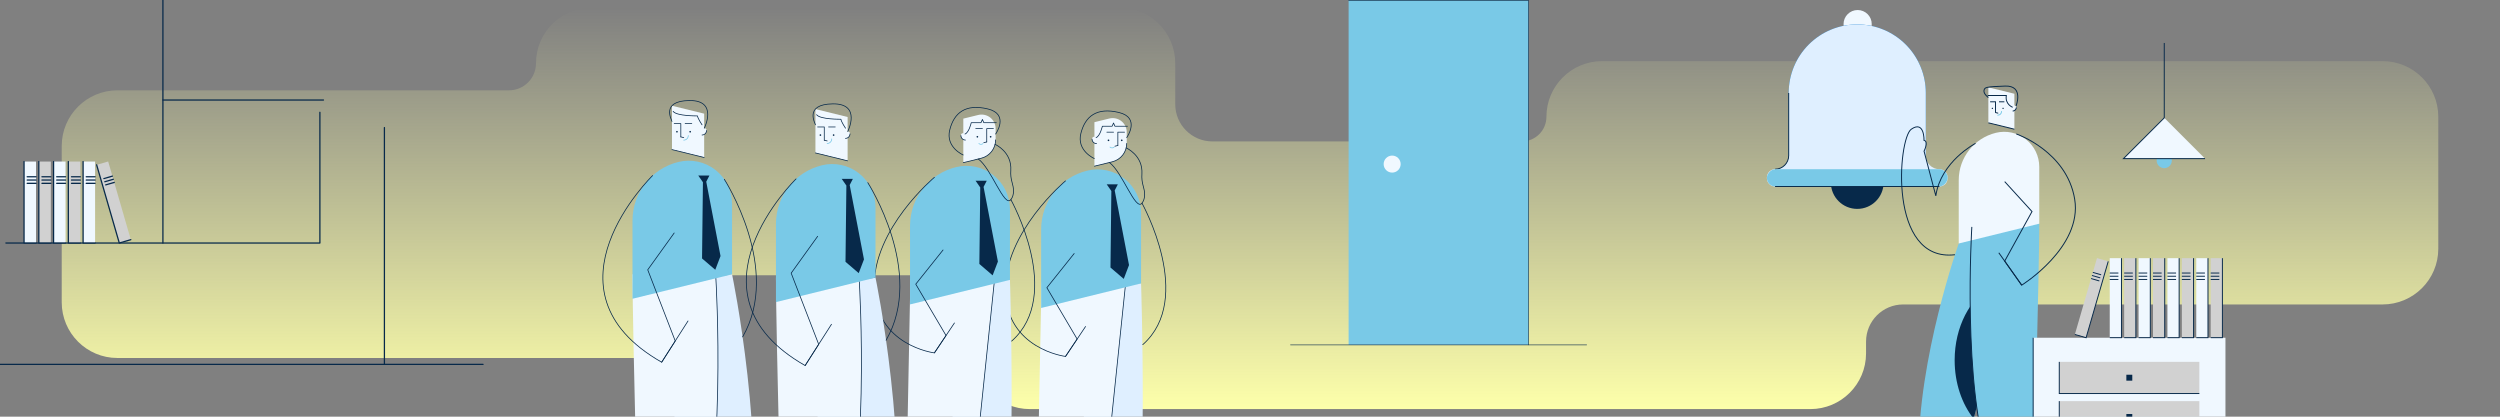 <svg width="1200" height="200" viewBox="0 0 1200 200" fill="none" xmlns="http://www.w3.org/2000/svg">
<rect x="0" y="0" width="1200" height="200" fill="#808080" stroke="none"/>
<g clip-path="url(#clip0_929_56249)">
<path fill-rule="evenodd" clip-rule="evenodd" d="M284.017 3.638C269.251 3.638 257.281 15.608 257.281 30.374V30.374C257.281 37.541 251.471 43.351 244.304 43.351H56.362C41.596 43.351 29.625 55.321 29.625 70.087V145.097C29.625 159.863 41.596 171.834 56.362 171.834H309.728C324.494 171.834 336.465 159.863 336.465 145.097V145.097C336.465 137.93 342.274 132.121 349.441 132.121H449.787C459.632 132.121 467.612 140.101 467.612 149.945V169.626C467.612 184.392 479.582 196.363 494.348 196.363H868.969C883.735 196.363 895.705 184.392 895.705 169.626V163.961C895.705 154.117 903.685 146.137 913.529 146.137H1143.64C1158.4 146.137 1170.38 134.167 1170.38 119.4V56.07C1170.38 41.304 1158.4 29.334 1143.64 29.334H769.018C754.252 29.334 742.282 41.304 742.282 56.07V56.07C742.282 62.592 736.995 67.88 730.473 67.88H581.944C572.1 67.88 564.12 59.899 564.12 50.055V30.374C564.12 15.608 552.149 3.638 537.383 3.638H284.017Z" fill="url(#paint0_linear_929_56249)"/>
<path d="M891.671 18.34C887.935 18.34 884.907 15.312 884.907 11.576C884.907 7.84 887.935 4.811 891.671 4.811C895.407 4.811 898.436 7.84 898.436 11.576C898.436 15.312 895.407 18.34 891.671 18.34Z" fill="#F0F8FF"/>
<path d="M891.477 100.27C884.485 100.27 878.816 94.601 878.816 87.608C878.816 80.616 884.485 74.947 891.477 74.947C898.47 74.947 904.138 80.616 904.138 87.608C904.138 94.601 898.47 100.27 891.477 100.27Z" fill="#07294A"/>
<path d="M891.477 11.723H891.477C882.75 11.723 874.379 15.19 868.208 21.361C862.037 27.532 858.57 35.903 858.57 44.63V81.22H924.385V44.63C924.385 35.903 920.918 27.532 914.746 21.361C908.575 15.19 900.205 11.723 891.477 11.723Z" fill="#0071CB"/>
<path d="M852.034 81.22V81.22C855.644 81.22 858.57 78.293 858.57 74.684V44.63C858.57 35.903 862.037 27.532 868.208 21.361C874.379 15.19 882.75 11.723 891.477 11.723H891.477C900.205 11.723 908.575 15.19 914.746 21.361C920.918 27.532 924.385 35.903 924.385 44.63V74.684C924.385 78.293 927.311 81.22 930.92 81.22H930.92C933.085 81.22 934.84 82.975 934.84 85.14V85.603C934.84 87.768 933.085 89.523 930.92 89.523H852.034C849.869 89.523 848.114 87.768 848.114 85.603V85.14C848.114 84.1 848.527 83.103 849.262 82.368C849.997 81.633 850.995 81.22 852.034 81.22V81.22Z" fill="#DFEFFF"/>
<path d="M852.034 81.219C855.644 81.219 858.57 78.293 858.57 74.684V44.63" stroke="#07294A" stroke-width="0.465"/>
<rect width="86.726" height="8.304" rx="4.126" transform="matrix(-1 0 0 1 934.84 81.219)" fill="#79C9E7"/>
<path d="M852.034 89.523H930.92" stroke="#07294A" stroke-width="0.465"/>
<path d="M1038.84 80.722C1036.82 80.722 1035.19 79.091 1035.19 77.078C1035.19 75.066 1036.82 73.435 1038.84 73.435C1040.85 73.435 1042.48 75.066 1042.48 77.078C1042.48 79.091 1040.85 80.722 1038.84 80.722Z" fill="#79C9E7"/>
<path d="M1038.84 20.627V66.664" stroke="#07294A" stroke-width="0.465"/>
<path d="M1038.84 56.566L1058.42 76.149H1019.25L1038.84 56.566V56.566Z" fill="#F0F8FF"/>
<path d="M1058.42 76.149H1019.25L1038.84 56.566" stroke="#07294A" stroke-width="0.465"/>
<path d="M920.948 218.849C920.477 172.209 940.192 116.87 940.192 116.87L954.397 108.845L957.695 161.609L940.192 228.272L915.059 221.205L920.948 218.849Z" fill="#79C9E7"/>
<path d="M938.231 172.916C938.231 156.888 945.62 143.127 956.168 137.184L957.695 161.609L947.357 200.984C941.733 193.91 938.231 183.95 938.231 172.916Z" fill="#07294A"/>
<path d="M946.478 108.915C946.478 108.915 941.723 186.527 955.153 223.274L952.348 227.395H976.236C976.236 227.395 978.845 128.677 978.845 107.37L946.478 108.915Z" fill="#79C9E7"/>
<path d="M954.41 48.864V58.951L966.906 62.022V45.001L954.41 41.929V48.864V48.864Z" fill="#F0F8FF"/>
<path d="M961.469 52.354C961.284 52.354 961.135 52.205 961.135 52.02C961.135 51.836 961.284 51.686 961.469 51.686C961.653 51.686 961.803 51.836 961.803 52.02C961.803 52.205 961.653 52.354 961.469 52.354Z" fill="#07294A"/>
<path d="M956.337 52.354C956.153 52.354 956.003 52.205 956.003 52.02C956.003 51.836 956.153 51.686 956.337 51.686C956.522 51.686 956.671 51.836 956.671 52.02C956.671 52.205 956.522 52.354 956.337 52.354Z" fill="#07294A"/>
<path d="M957.843 54.013V48.865H955.263" stroke="#07294A" stroke-width="0.465"/>
<path d="M962.098 48.864H959.519" stroke="#07294A" stroke-width="0.465"/>
<path d="M966.083 51.503V53.291C967.047 53.291 967.829 52.509 967.829 51.544C967.829 51.491 967.826 51.438 967.822 51.386C967.724 50.301 966.083 50.414 966.083 51.503Z" fill="#F0F8FF"/>
<path d="M966.083 53.291C967.047 53.291 967.829 52.509 967.829 51.544" stroke="#07294A" stroke-width="0.465"/>
<path d="M958.971 55.283C959.44 55.283 959.889 55.096 960.221 54.765C960.552 54.434 960.738 53.984 960.738 53.515" stroke="#79C9E7" stroke-width="0.465" stroke-linecap="round" stroke-linejoin="round"/>
<path d="M954.41 58.951L966.906 62.022" stroke="#07294A" stroke-width="0.465"/>
<path d="M957.843 54.017L958.971 54.295" stroke="#07294A" stroke-width="0.465" stroke-linecap="round"/>
<path d="M978.845 80.084V107.369L940.192 116.87V86.481C940.192 75.706 947.548 66.323 958.012 63.751H958.012C963.03 62.518 968.337 63.66 972.403 66.848C976.47 70.036 978.845 74.917 978.845 80.084L978.845 80.084Z" fill="#F0F8FF"/>
<path d="M946.478 108.914C946.478 108.914 941.723 186.526 955.153 223.273" stroke="#07294A" stroke-width="0.465"/>
<path d="M966.083 51.502C966.083 51.502 962.328 50.112 963.034 45.833H954.083" stroke="#07294A" stroke-width="0.465"/>
<path d="M967.678 50.969C967.678 50.969 971.671 40.965 962.445 41.318C953.219 41.672 952.63 41.829 952.316 43.438C952.002 45.048 954.41 46.815 954.41 46.815" stroke="#07294A" stroke-width="0.465"/>
<path d="M967.829 64.292C967.829 64.292 992.086 72.569 995.855 95.653C999.624 118.738 970.415 136.876 970.415 136.876L962.253 125.333L975.362 101.542L962.253 87.173" stroke="#07294A" stroke-width="0.465"/>
<path d="M970.415 136.876L959.421 121.329" stroke="#07294A" stroke-width="0.465"/>
<path d="M948.249 68.811C948.249 68.811 931.548 77.516 929.192 94.005L923.539 72.569C923.539 72.569 925.895 67.858 923.539 67.387C923.539 67.387 923.775 57.6 917.415 62.022C911.055 66.445 906.11 126.041 938.38 122.272" stroke="#07294A" stroke-width="0.465"/>
<path d="M1068.22 162.112V227.977H1055.69V221.276H988.449V227.977H975.919V162.112H1068.22V162.112Z" fill="#F0F8FF"/>
<path d="M975.919 227.977V162.112" stroke="#07294A" stroke-width="0.465"/>
<rect width="67.242" height="15.207" transform="matrix(-1 0 0 1 1055.69 173.69)" fill="#D1D1D1"/>
<path d="M988.449 173.69V188.898H1055.69" stroke="#07294A" stroke-width="0.465"/>
<rect width="2.851" height="2.851" transform="matrix(-1 0 0 1 1023.5 179.869)" fill="#07294A"/>
<rect width="67.242" height="15.207" transform="matrix(-1 0 0 1 1055.69 192.542)" fill="#D1D1D1"/>
<path d="M988.449 192.542V207.749H1055.69" stroke="#07294A" stroke-width="0.465"/>
<rect width="2.851" height="2.851" transform="matrix(-1 0 0 1 1023.5 198.72)" fill="#07294A"/>
<rect width="5.624" height="38.163" transform="matrix(-1 0 0 1 1066.75 123.919)" fill="#D1D1D1"/>
<path d="M1061.13 162.083H1066.75V123.919" stroke="#07294A" stroke-width="0.465"/>
<path d="M1065.28 131.059H1061.13" stroke="#07294A" stroke-width="0.465"/>
<path d="M1065.28 132.596H1061.13" stroke="#07294A" stroke-width="0.465"/>
<path d="M1065.28 134.133H1061.13" stroke="#07294A" stroke-width="0.465"/>
<rect width="5.624" height="38.163" transform="matrix(-1 0 0 1 1059.83 123.919)" fill="#F0F8FF"/>
<path d="M1054.21 162.083H1059.83V123.919" stroke="#07294A" stroke-width="0.465"/>
<path d="M1058.36 131.059H1054.21" stroke="#07294A" stroke-width="0.465"/>
<path d="M1058.36 132.596H1054.21" stroke="#07294A" stroke-width="0.465"/>
<path d="M1058.36 134.133H1054.21" stroke="#07294A" stroke-width="0.465"/>
<rect width="5.624" height="38.163" transform="matrix(-1 0 0 1 1052.91 123.919)" fill="#D1D1D1"/>
<path d="M1047.28 162.083H1052.91V123.919" stroke="#07294A" stroke-width="0.465"/>
<path d="M1051.44 131.059H1047.28" stroke="#07294A" stroke-width="0.465"/>
<path d="M1051.44 132.596H1047.28" stroke="#07294A" stroke-width="0.465"/>
<path d="M1051.44 134.133H1047.28" stroke="#07294A" stroke-width="0.465"/>
<rect width="5.624" height="38.163" transform="matrix(-1 0 0 1 1045.99 123.919)" fill="#F0F8FF"/>
<path d="M1040.36 162.083H1045.99V123.919" stroke="#07294A" stroke-width="0.465"/>
<path d="M1044.51 131.059H1040.36" stroke="#07294A" stroke-width="0.465"/>
<path d="M1044.51 132.596H1040.36" stroke="#07294A" stroke-width="0.465"/>
<path d="M1044.51 134.133H1040.36" stroke="#07294A" stroke-width="0.465"/>
<rect width="5.624" height="38.163" transform="matrix(-1 0 0 1 1039.07 123.919)" fill="#D1D1D1"/>
<path d="M1033.44 162.083H1039.07V123.919" stroke="#07294A" stroke-width="0.465"/>
<path d="M1037.59 131.059H1033.44" stroke="#07294A" stroke-width="0.465"/>
<path d="M1037.59 132.596H1033.44" stroke="#07294A" stroke-width="0.465"/>
<path d="M1037.59 134.133H1033.44" stroke="#07294A" stroke-width="0.465"/>
<rect width="5.624" height="38.163" transform="matrix(-1 0 0 1 1032.14 123.919)" fill="#F0F8FF"/>
<path d="M1026.52 162.083H1032.14V123.919" stroke="#07294A" stroke-width="0.465"/>
<path d="M1030.67 131.059H1026.52" stroke="#07294A" stroke-width="0.465"/>
<path d="M1030.67 132.596H1026.52" stroke="#07294A" stroke-width="0.465"/>
<path d="M1030.67 134.133H1026.52" stroke="#07294A" stroke-width="0.465"/>
<rect width="5.624" height="38.163" transform="matrix(-1 0 0 1 1025.22 123.919)" fill="#D1D1D1"/>
<path d="M1019.6 162.083H1025.22V123.919" stroke="#07294A" stroke-width="0.465"/>
<path d="M1023.75 131.059H1019.6" stroke="#07294A" stroke-width="0.465"/>
<path d="M1023.75 132.596H1019.6" stroke="#07294A" stroke-width="0.465"/>
<path d="M1023.75 134.133H1019.6" stroke="#07294A" stroke-width="0.465"/>
<rect width="5.624" height="38.163" transform="matrix(-1 0 0 1 1018.3 123.919)" fill="#F0F8FF"/>
<path d="M1012.68 162.083H1018.3V123.919" stroke="#07294A" stroke-width="0.465"/>
<path d="M1016.83 131.059H1012.68" stroke="#07294A" stroke-width="0.465"/>
<path d="M1016.83 132.596H1012.68" stroke="#07294A" stroke-width="0.465"/>
<path d="M1016.83 134.133H1012.68" stroke="#07294A" stroke-width="0.465"/>
<path d="M1011.95 125.455L1006.55 123.89L995.931 160.547L1001.33 162.112L1011.95 125.455Z" fill="#D1D1D1"/>
<path d="M995.931 160.547L1001.33 162.112L1011.95 125.455" stroke="#07294A" stroke-width="0.465"/>
<path d="M1008.55 131.903L1004.56 130.748" stroke="#07294A" stroke-width="0.465"/>
<path d="M1008.12 133.379L1004.13 132.224" stroke="#07294A" stroke-width="0.465"/>
<path d="M1007.69 134.855L1003.71 133.7" stroke="#07294A" stroke-width="0.465"/>
<path d="M153.55 53.902V116.646H2.844" stroke="#07294A" stroke-width="0.611" stroke-linecap="round" stroke-linejoin="round"/>
<path d="M184.516 174.907V61.233" stroke="#07294A" stroke-width="0.611" stroke-linecap="round" stroke-linejoin="round"/>
<path d="M-75.455 174.908H231.848" stroke="#07294A" stroke-width="0.611" stroke-linecap="round" stroke-linejoin="round"/>
<path d="M78.197 -20.633V116.646" stroke="#07294A" stroke-width="0.611" stroke-linecap="round" stroke-linejoin="round"/>
<path d="M78.197 48.006H155.261" stroke="#07294A" stroke-width="0.611" stroke-linecap="round" stroke-linejoin="round"/>
<rect x="11.542" y="77.546" width="5.758" height="39.069" fill="#F0F8FF"/>
<path d="M17.3 116.616H11.543V77.546" stroke="#07294A" stroke-width="0.611" stroke-linecap="round" stroke-linejoin="round"/>
<path d="M13.05 84.856H17.3" stroke="#07294A" stroke-width="0.611" stroke-linecap="round" stroke-linejoin="round"/>
<path d="M13.05 86.429H17.3" stroke="#07294A" stroke-width="0.611" stroke-linecap="round" stroke-linejoin="round"/>
<path d="M13.05 88.002H17.3" stroke="#07294A" stroke-width="0.611" stroke-linecap="round" stroke-linejoin="round"/>
<rect x="18.628" y="77.546" width="5.758" height="39.069" fill="#D1D1D1"/>
<path d="M24.386 116.616H18.628V77.546" stroke="#07294A" stroke-width="0.611" stroke-linecap="round" stroke-linejoin="round"/>
<path d="M20.136 84.856H24.386" stroke="#07294A" stroke-width="0.611" stroke-linecap="round" stroke-linejoin="round"/>
<path d="M20.136 86.429H24.386" stroke="#07294A" stroke-width="0.611" stroke-linecap="round" stroke-linejoin="round"/>
<path d="M20.136 88.002H24.386" stroke="#07294A" stroke-width="0.611" stroke-linecap="round" stroke-linejoin="round"/>
<rect x="25.714" y="77.546" width="5.758" height="39.069" fill="#F0F8FF"/>
<path d="M31.472 116.616H25.714V77.546" stroke="#07294A" stroke-width="0.611" stroke-linecap="round" stroke-linejoin="round"/>
<path d="M27.222 84.856H31.472" stroke="#07294A" stroke-width="0.611" stroke-linecap="round" stroke-linejoin="round"/>
<path d="M27.222 86.429H31.472" stroke="#07294A" stroke-width="0.611" stroke-linecap="round" stroke-linejoin="round"/>
<path d="M27.222 88.002H31.472" stroke="#07294A" stroke-width="0.611" stroke-linecap="round" stroke-linejoin="round"/>
<rect x="32.8" y="77.546" width="5.758" height="39.069" fill="#D1D1D1"/>
<path d="M38.558 116.616H32.8V77.546" stroke="#07294A" stroke-width="0.611" stroke-linecap="round" stroke-linejoin="round"/>
<path d="M34.308 84.856H38.558" stroke="#07294A" stroke-width="0.611" stroke-linecap="round" stroke-linejoin="round"/>
<path d="M34.308 86.429H38.558" stroke="#07294A" stroke-width="0.611" stroke-linecap="round" stroke-linejoin="round"/>
<path d="M34.308 88.002H38.558" stroke="#07294A" stroke-width="0.611" stroke-linecap="round" stroke-linejoin="round"/>
<rect x="39.886" y="77.546" width="5.758" height="39.069" fill="#F0F8FF"/>
<path d="M45.644 116.616H39.886V77.546" stroke="#07294A" stroke-width="0.611" stroke-linecap="round" stroke-linejoin="round"/>
<path d="M41.394 84.856H45.644" stroke="#07294A" stroke-width="0.611" stroke-linecap="round" stroke-linejoin="round"/>
<path d="M41.394 86.429H45.644" stroke="#07294A" stroke-width="0.611" stroke-linecap="round" stroke-linejoin="round"/>
<path d="M41.394 88.002H45.644" stroke="#07294A" stroke-width="0.611" stroke-linecap="round" stroke-linejoin="round"/>
<rect x="46.388" y="79.118" width="5.758" height="39.069" transform="rotate(-16.151 46.388 79.118)" fill="#D1D1D1"/>
<path d="M62.787 115.044L57.256 116.646L46.388 79.118" stroke="#07294A" stroke-width="0.611" stroke-linecap="round" stroke-linejoin="round"/>
<path d="M49.87 85.719L53.952 84.537" stroke="#07294A" stroke-width="0.611" stroke-linecap="round" stroke-linejoin="round"/>
<path d="M50.307 87.231L54.39 86.048" stroke="#07294A" stroke-width="0.611" stroke-linecap="round" stroke-linejoin="round"/>
<path d="M50.745 88.742L54.827 87.56" stroke="#07294A" stroke-width="0.611" stroke-linecap="round" stroke-linejoin="round"/>
<path d="M515.601 284.979L523.73 136.039H547.712C547.712 136.039 551.191 240.935 543.738 278.202L548.523 284.979H515.601Z" fill="#DFEFFF"/>
<path d="M540.371 135.322L506.146 132.977L499.922 135.512L496.998 284.98H528.787L525.425 278.956L540.371 135.322Z" fill="#F0F8FF"/>
<path d="M528.787 284.979L525.425 278.956L540.371 135.321" stroke="#07294A" stroke-width="0.366" stroke-linecap="round" stroke-linejoin="round"/>
<path d="M540.831 63.441V68.843C540.831 73.02 537.979 76.658 533.922 77.655L525.325 79.768V58.646L532.474 56.889C534.487 56.394 536.615 56.852 538.246 58.131C539.878 59.41 540.831 61.368 540.831 63.441V63.441Z" fill="#F0F8FF"/>
<path d="M540.831 68.843C540.831 73.02 537.979 76.658 533.922 77.655L525.325 79.768" stroke="#07294A" stroke-width="0.366" stroke-linecap="round" stroke-linejoin="round"/>
<path d="M532.072 67.771C531.843 67.771 531.657 67.585 531.657 67.356C531.657 67.127 531.843 66.941 532.072 66.941C532.301 66.941 532.486 67.127 532.486 67.356C532.486 67.585 532.301 67.771 532.072 67.771Z" fill="#07294A"/>
<path d="M538.439 67.771C538.21 67.771 538.025 67.585 538.025 67.356C538.025 67.127 538.21 66.941 538.439 66.941C538.668 66.941 538.854 67.127 538.854 67.356C538.854 67.585 538.668 67.771 538.439 67.771Z" fill="#07294A"/>
<path d="M536.571 69.83V63.44H539.772" stroke="#07294A" stroke-width="0.366" stroke-linecap="round" stroke-linejoin="round"/>
<path d="M531.291 63.441H534.491" stroke="#07294A" stroke-width="0.366" stroke-linecap="round" stroke-linejoin="round"/>
<path d="M526.347 66.714V68.933C525.15 68.933 524.18 67.962 524.18 66.766C524.18 66.699 524.183 66.633 524.189 66.568C524.31 65.223 526.347 65.363 526.347 66.714Z" fill="#F0F8FF"/>
<path d="M526.347 68.933C525.15 68.933 524.18 67.962 524.18 66.766" stroke="#07294A" stroke-width="0.366" stroke-linecap="round" stroke-linejoin="round"/>
<path d="M534.821 70.576C534.552 70.845 534.187 70.996 533.807 70.996C533.426 70.996 533.061 70.845 532.792 70.576" stroke="#79C9E7" stroke-width="0.366" stroke-linecap="round" stroke-linejoin="round"/>
<path d="M536.571 69.835L535.171 70.178" stroke="#07294A" stroke-width="0.366" stroke-linecap="round" stroke-linejoin="round"/>
<path d="M547.712 102.181V136.039L499.748 147.828V110.119C499.748 96.748 508.876 85.105 521.86 81.913H521.861C528.087 80.383 534.672 81.8 539.719 85.756C544.765 89.712 547.712 95.769 547.712 102.181V102.181Z" fill="#79C9E7"/>
<path d="M541.159 60.6H535.171L534.492 59.041L533.807 60.6H529.131C529.131 60.6 528.074 65.321 526.127 66.043" stroke="#07294A" stroke-width="0.366" stroke-linecap="round" stroke-linejoin="round"/>
<path d="M540.831 66.044C540.831 66.044 547.643 56.508 537.023 53.975C526.402 51.441 520.849 55.826 518.803 64.108C516.756 72.39 525.263 76.092 525.263 76.092" stroke="#07294A" stroke-width="0.366" stroke-linecap="round" stroke-linejoin="round"/>
<path d="M540.572 70.996C540.572 70.996 548.717 74.549 548.119 83.573C547.98 85.518 548.195 87.472 548.755 89.34C549.489 91.74 550.008 95.163 548.15 97.528C545.012 101.522 538.668 82.359 532.486 78.007" stroke="#07294A" stroke-width="0.366" stroke-linecap="round" stroke-linejoin="round"/>
<path d="M535.051 91.419L541.93 127.245L539.397 133.87L533.028 128.414L533.453 91.682L531.212 88.466H536.571L535.051 91.419Z" fill="#07294A"/>
<path d="M511.444 86.822C511.444 86.822 481.987 111.461 482.571 139.522C483.156 167.583 511.444 171.09 511.444 171.09L517.029 162.748L502.495 138.097L515.601 121.691" stroke="#07294A" stroke-width="0.366" stroke-linecap="round" stroke-linejoin="round"/>
<path d="M511.444 171.091L521.058 156.729" stroke="#07294A" stroke-width="0.366" stroke-linecap="round" stroke-linejoin="round"/>
<path d="M548.15 97.528C548.15 97.528 573.651 143.224 548.523 165.439" stroke="#07294A" stroke-width="0.366" stroke-linecap="round" stroke-linejoin="round"/>
<path d="M452.667 283.278L460.796 134.338H484.778C484.778 134.338 488.257 239.234 480.804 276.501L485.589 283.278H452.667Z" fill="#DFEFFF"/>
<path d="M477.437 133.62L443.211 131.276L436.988 133.81L434.063 283.278H465.853L462.491 277.255L477.437 133.62Z" fill="#F0F8FF"/>
<path d="M465.853 283.278L462.491 277.255L477.437 133.62" stroke="#07294A" stroke-width="0.366" stroke-linecap="round" stroke-linejoin="round"/>
<path d="M477.896 61.739V67.142C477.896 71.319 475.044 74.957 470.988 75.954L462.391 78.067V56.945L469.539 55.188C471.552 54.693 473.681 55.151 475.312 56.43C476.943 57.709 477.896 59.667 477.896 61.739V61.739Z" fill="#F0F8FF"/>
<path d="M477.896 67.142C477.896 71.319 475.044 74.957 470.988 75.954L462.391 78.067" stroke="#07294A" stroke-width="0.366" stroke-linecap="round" stroke-linejoin="round"/>
<path d="M469.137 66.069C468.908 66.069 468.723 65.884 468.723 65.655C468.723 65.426 468.908 65.24 469.137 65.24C469.366 65.24 469.552 65.426 469.552 65.655C469.552 65.884 469.366 66.069 469.137 66.069Z" fill="#07294A"/>
<path d="M475.505 66.069C475.276 66.069 475.091 65.884 475.091 65.655C475.091 65.426 475.276 65.24 475.505 65.24C475.734 65.24 475.92 65.426 475.92 65.655C475.92 65.884 475.734 66.069 475.505 66.069Z" fill="#07294A"/>
<path d="M473.637 68.128V61.739H476.838" stroke="#07294A" stroke-width="0.366" stroke-linecap="round" stroke-linejoin="round"/>
<path d="M468.356 61.739H471.557" stroke="#07294A" stroke-width="0.366" stroke-linecap="round" stroke-linejoin="round"/>
<path d="M463.412 65.013V67.231C462.216 67.231 461.245 66.261 461.245 65.064C461.245 64.998 461.248 64.932 461.254 64.867C461.376 63.522 463.412 63.662 463.412 65.013Z" fill="#F0F8FF"/>
<path d="M463.412 67.231C462.216 67.231 461.245 66.261 461.245 65.064" stroke="#07294A" stroke-width="0.366" stroke-linecap="round" stroke-linejoin="round"/>
<path d="M471.887 68.874C471.618 69.144 471.253 69.295 470.872 69.295C470.492 69.295 470.127 69.144 469.858 68.874" stroke="#79C9E7" stroke-width="0.366" stroke-linecap="round" stroke-linejoin="round"/>
<path d="M473.637 68.133L472.237 68.477" stroke="#07294A" stroke-width="0.366" stroke-linecap="round" stroke-linejoin="round"/>
<path d="M484.778 100.48V134.338L436.814 146.127V108.418C436.814 95.047 445.942 83.404 458.926 80.212H458.926C465.153 78.682 471.738 80.099 476.784 84.055C481.83 88.011 484.778 94.067 484.778 100.48V100.48Z" fill="#79C9E7"/>
<path d="M478.225 58.899H472.237L471.557 57.34L470.872 58.899H466.196C466.196 58.899 465.139 63.62 463.192 64.342" stroke="#07294A" stroke-width="0.366" stroke-linecap="round" stroke-linejoin="round"/>
<path d="M477.896 64.343C477.896 64.343 484.709 54.807 474.088 52.274C463.468 49.74 457.914 54.125 455.868 62.407C453.822 70.689 462.329 74.391 462.329 74.391" stroke="#07294A" stroke-width="0.366" stroke-linecap="round" stroke-linejoin="round"/>
<path d="M477.637 69.295C477.637 69.295 485.782 72.847 485.185 81.872C485.045 83.817 485.261 85.771 485.821 87.639C486.554 90.038 487.074 93.462 485.216 95.826C482.078 99.821 475.734 80.658 469.552 76.306" stroke="#07294A" stroke-width="0.366" stroke-linecap="round" stroke-linejoin="round"/>
<path d="M472.116 89.718L478.996 125.544L476.462 132.169L470.093 126.713L470.519 89.981L468.278 86.765H473.637L472.116 89.718Z" fill="#07294A"/>
<path d="M448.51 85.121C448.51 85.121 419.052 109.759 419.637 137.82C420.222 165.881 448.51 169.389 448.51 169.389L454.094 161.047L439.561 136.396L452.667 119.99" stroke="#07294A" stroke-width="0.366" stroke-linecap="round" stroke-linejoin="round"/>
<path d="M448.51 169.389L458.124 155.028" stroke="#07294A" stroke-width="0.366" stroke-linecap="round" stroke-linejoin="round"/>
<path d="M485.216 95.827C485.216 95.827 510.716 141.523 485.589 163.738" stroke="#07294A" stroke-width="0.366" stroke-linecap="round" stroke-linejoin="round"/>
<path d="M397.046 136.869L420.241 133.264C420.241 133.264 437.333 214.808 428.16 275.643L430.866 281.643H400.135L391.409 188.85L397.046 136.869Z" fill="#DFEFFF"/>
<path d="M412.471 135.174C412.471 135.174 418.349 231.121 401.746 276.548L405.214 281.643H375.683C375.683 281.643 372.457 159.604 372.457 133.264L412.471 135.174Z" fill="#F0F8FF"/>
<path d="M412.471 135.173C412.471 135.173 418.349 231.12 401.746 276.548L405.214 281.643" stroke="#07294A" stroke-width="0.366" stroke-linecap="round" stroke-linejoin="round"/>
<path d="M391.409 60.938V73.407L406.856 77.204V56.161L391.409 52.365V60.938Z" fill="#F0F8FF"/>
<path d="M400.135 65.252C399.906 65.252 399.722 65.067 399.722 64.839C399.722 64.611 399.906 64.426 400.135 64.426C400.363 64.426 400.548 64.611 400.548 64.839C400.548 65.067 400.363 65.252 400.135 65.252Z" fill="#07294A"/>
<path d="M393.791 65.252C393.563 65.252 393.378 65.067 393.378 64.839C393.378 64.611 393.563 64.426 393.791 64.426C394.019 64.426 394.204 64.611 394.204 64.839C394.204 65.067 394.019 65.252 393.791 65.252Z" fill="#07294A"/>
<path d="M395.652 67.304V60.938H392.463" stroke="#07294A" stroke-width="0.366" stroke-linecap="round" stroke-linejoin="round"/>
<path d="M400.913 60.938H397.724" stroke="#07294A" stroke-width="0.366" stroke-linecap="round" stroke-linejoin="round"/>
<path d="M405.838 64.2V66.41C407.031 66.41 407.997 65.443 407.997 64.251C407.997 64.185 407.994 64.119 407.988 64.055C407.867 62.714 405.838 62.853 405.838 64.2Z" fill="#F0F8FF"/>
<path d="M405.838 66.41C407.031 66.41 407.997 65.443 407.997 64.251" stroke="#07294A" stroke-width="0.366" stroke-linecap="round" stroke-linejoin="round"/>
<path d="M397.047 68.873C397.626 68.873 398.182 68.642 398.592 68.233C399.001 67.823 399.232 67.267 399.232 66.688" stroke="#79C9E7" stroke-width="0.366" stroke-linecap="round" stroke-linejoin="round"/>
<path d="M391.409 73.407L406.855 77.204" stroke="#07294A" stroke-width="0.366" stroke-linecap="round" stroke-linejoin="round"/>
<path d="M395.652 67.308L397.047 67.651" stroke="#07294A" stroke-width="0.366" stroke-linecap="round" stroke-linejoin="round"/>
<path d="M420.241 99.533V133.264L372.457 145.008V107.441C372.457 94.121 381.551 82.521 394.487 79.342H394.487C400.69 77.817 407.25 79.229 412.277 83.17C417.305 87.111 420.241 93.145 420.241 99.533Z" fill="#79C9E7"/>
<path d="M391.409 59.896C391.409 59.371 385.706 50.052 399.721 49.858C413.737 49.664 406.918 63.117 406.918 63.117" stroke="#07294A" stroke-width="0.366" stroke-linecap="round" stroke-linejoin="round"/>
<path d="M405.838 61.531C405.838 61.531 403.787 58.473 403.642 57.235C403.642 57.235 393.615 57.381 391.967 55.051" stroke="#07294A" stroke-width="0.366" stroke-linecap="round" stroke-linejoin="round"/>
<path d="M407.854 88.812L414.708 124.503L412.184 131.103L405.838 125.667L406.263 89.073L404.03 85.87H409.369L407.854 88.812Z" fill="#07294A"/>
<path d="M382.107 85.87C382.107 85.87 325.6 140.81 386.461 175.463L392.969 165.271L379.763 131.103L392.463 113.437" stroke="#07294A" stroke-width="0.366" stroke-linecap="round" stroke-linejoin="round"/>
<path d="M386.461 175.463L399.105 155.662" stroke="#07294A" stroke-width="0.366" stroke-linecap="round" stroke-linejoin="round"/>
<path d="M416.535 87.672C416.535 87.672 444.268 130.68 425.314 163.312" stroke="#07294A" stroke-width="0.366" stroke-linecap="round" stroke-linejoin="round"/>
<path d="M328.191 135.267L351.386 131.662C351.386 131.662 368.477 213.206 359.305 274.041L362.01 280.041H331.279L322.553 187.248L328.191 135.267Z" fill="#DFEFFF"/>
<path d="M343.615 133.572C343.615 133.572 349.493 229.518 332.89 274.946L336.358 280.041H306.828C306.828 280.041 303.602 158.002 303.602 131.662L343.615 133.572Z" fill="#F0F8FF"/>
<path d="M343.615 133.571C343.615 133.571 349.493 229.518 332.89 274.946L336.358 280.041" stroke="#07294A" stroke-width="0.366" stroke-linecap="round" stroke-linejoin="round"/>
<path d="M322.553 59.336V71.805L338 75.602V54.559L322.553 50.763V59.336Z" fill="#F0F8FF"/>
<path d="M331.279 63.65C331.051 63.65 330.866 63.465 330.866 63.237C330.866 63.009 331.051 62.824 331.279 62.824C331.507 62.824 331.692 63.009 331.692 63.237C331.692 63.465 331.507 63.65 331.279 63.65Z" fill="#07294A"/>
<path d="M324.935 63.65C324.707 63.65 324.522 63.465 324.522 63.237C324.522 63.009 324.707 62.824 324.935 62.824C325.163 62.824 325.348 63.009 325.348 63.237C325.348 63.465 325.163 63.65 324.935 63.65Z" fill="#07294A"/>
<path d="M326.796 65.701V59.336H323.608" stroke="#07294A" stroke-width="0.366" stroke-linecap="round" stroke-linejoin="round"/>
<path d="M332.057 59.336H328.868" stroke="#07294A" stroke-width="0.366" stroke-linecap="round" stroke-linejoin="round"/>
<path d="M336.983 62.597V64.808C338.175 64.808 339.141 63.841 339.141 62.649C339.141 62.583 339.138 62.517 339.133 62.452C339.012 61.112 336.983 61.251 336.983 62.597Z" fill="#F0F8FF"/>
<path d="M336.983 64.808C338.175 64.808 339.141 63.841 339.141 62.649" stroke="#07294A" stroke-width="0.366" stroke-linecap="round" stroke-linejoin="round"/>
<path d="M328.191 67.27C328.77 67.27 329.326 67.04 329.736 66.63C330.146 66.221 330.376 65.665 330.376 65.085" stroke="#79C9E7" stroke-width="0.366" stroke-linecap="round" stroke-linejoin="round"/>
<path d="M322.553 71.805L338 75.602" stroke="#07294A" stroke-width="0.366" stroke-linecap="round" stroke-linejoin="round"/>
<path d="M326.796 65.706L328.191 66.049" stroke="#07294A" stroke-width="0.366" stroke-linecap="round" stroke-linejoin="round"/>
<path d="M351.385 97.931V131.662L303.601 143.406V105.839C303.601 92.519 312.695 80.919 325.631 77.74H325.631C331.834 76.215 338.394 77.627 343.422 81.568C348.449 85.509 351.385 91.543 351.385 97.931Z" fill="#79C9E7"/>
<path d="M322.553 58.294C322.553 57.769 316.851 48.45 330.866 48.256C344.881 48.062 338.062 61.515 338.062 61.515" stroke="#07294A" stroke-width="0.366" stroke-linecap="round" stroke-linejoin="round"/>
<path d="M336.982 59.928C336.982 59.928 334.932 56.871 334.786 55.633C334.786 55.633 324.759 55.779 323.111 53.449" stroke="#07294A" stroke-width="0.366" stroke-linecap="round" stroke-linejoin="round"/>
<path d="M338.998 87.21L345.852 122.901L343.328 129.501L336.983 124.065L337.407 87.471L335.174 84.268H340.513L338.998 87.21Z" fill="#07294A"/>
<path d="M313.252 84.268C313.252 84.268 256.744 139.208 317.605 173.861L324.114 163.669L310.908 129.501L323.608 111.835" stroke="#07294A" stroke-width="0.366" stroke-linecap="round" stroke-linejoin="round"/>
<path d="M317.605 173.861L330.25 154.06" stroke="#07294A" stroke-width="0.366" stroke-linecap="round" stroke-linejoin="round"/>
<path d="M347.679 86.07C347.679 86.07 375.413 129.078 356.458 161.71" stroke="#07294A" stroke-width="0.366" stroke-linecap="round" stroke-linejoin="round"/>
<rect width="86.362" height="165.415" transform="matrix(-1 0 0 1 733.697 0.142)" fill="#79C9E7"/>
<path d="M668.236 82.849C665.981 82.849 664.153 81.021 664.153 78.765C664.153 76.51 665.981 74.682 668.236 74.682C670.492 74.682 672.32 76.51 672.32 78.765C672.32 81.021 670.492 82.849 668.236 82.849Z" fill="#F0F8FF"/>
<path d="M733.697 165.556V0.142H647.335" stroke="#07294A" stroke-width="0.283" stroke-linecap="round" stroke-linejoin="round"/>
<path d="M761.596 165.556H619.435" stroke="#07294A" stroke-width="0.283" stroke-linecap="round" stroke-linejoin="round"/>
</g>
<defs>
<linearGradient id="paint0_linear_929_56249" x1="600" y1="3.638" x2="600" y2="196.363" gradientUnits="userSpaceOnUse">
<stop stop-color="#FDFFAA" stop-opacity="0"/>
<stop offset="1" stop-color="#FDFFAA"/>
</linearGradient>
<clipPath id="clip0_929_56249">
<rect width="1200" height="200" fill="white"/>
</clipPath>
</defs>
</svg>
